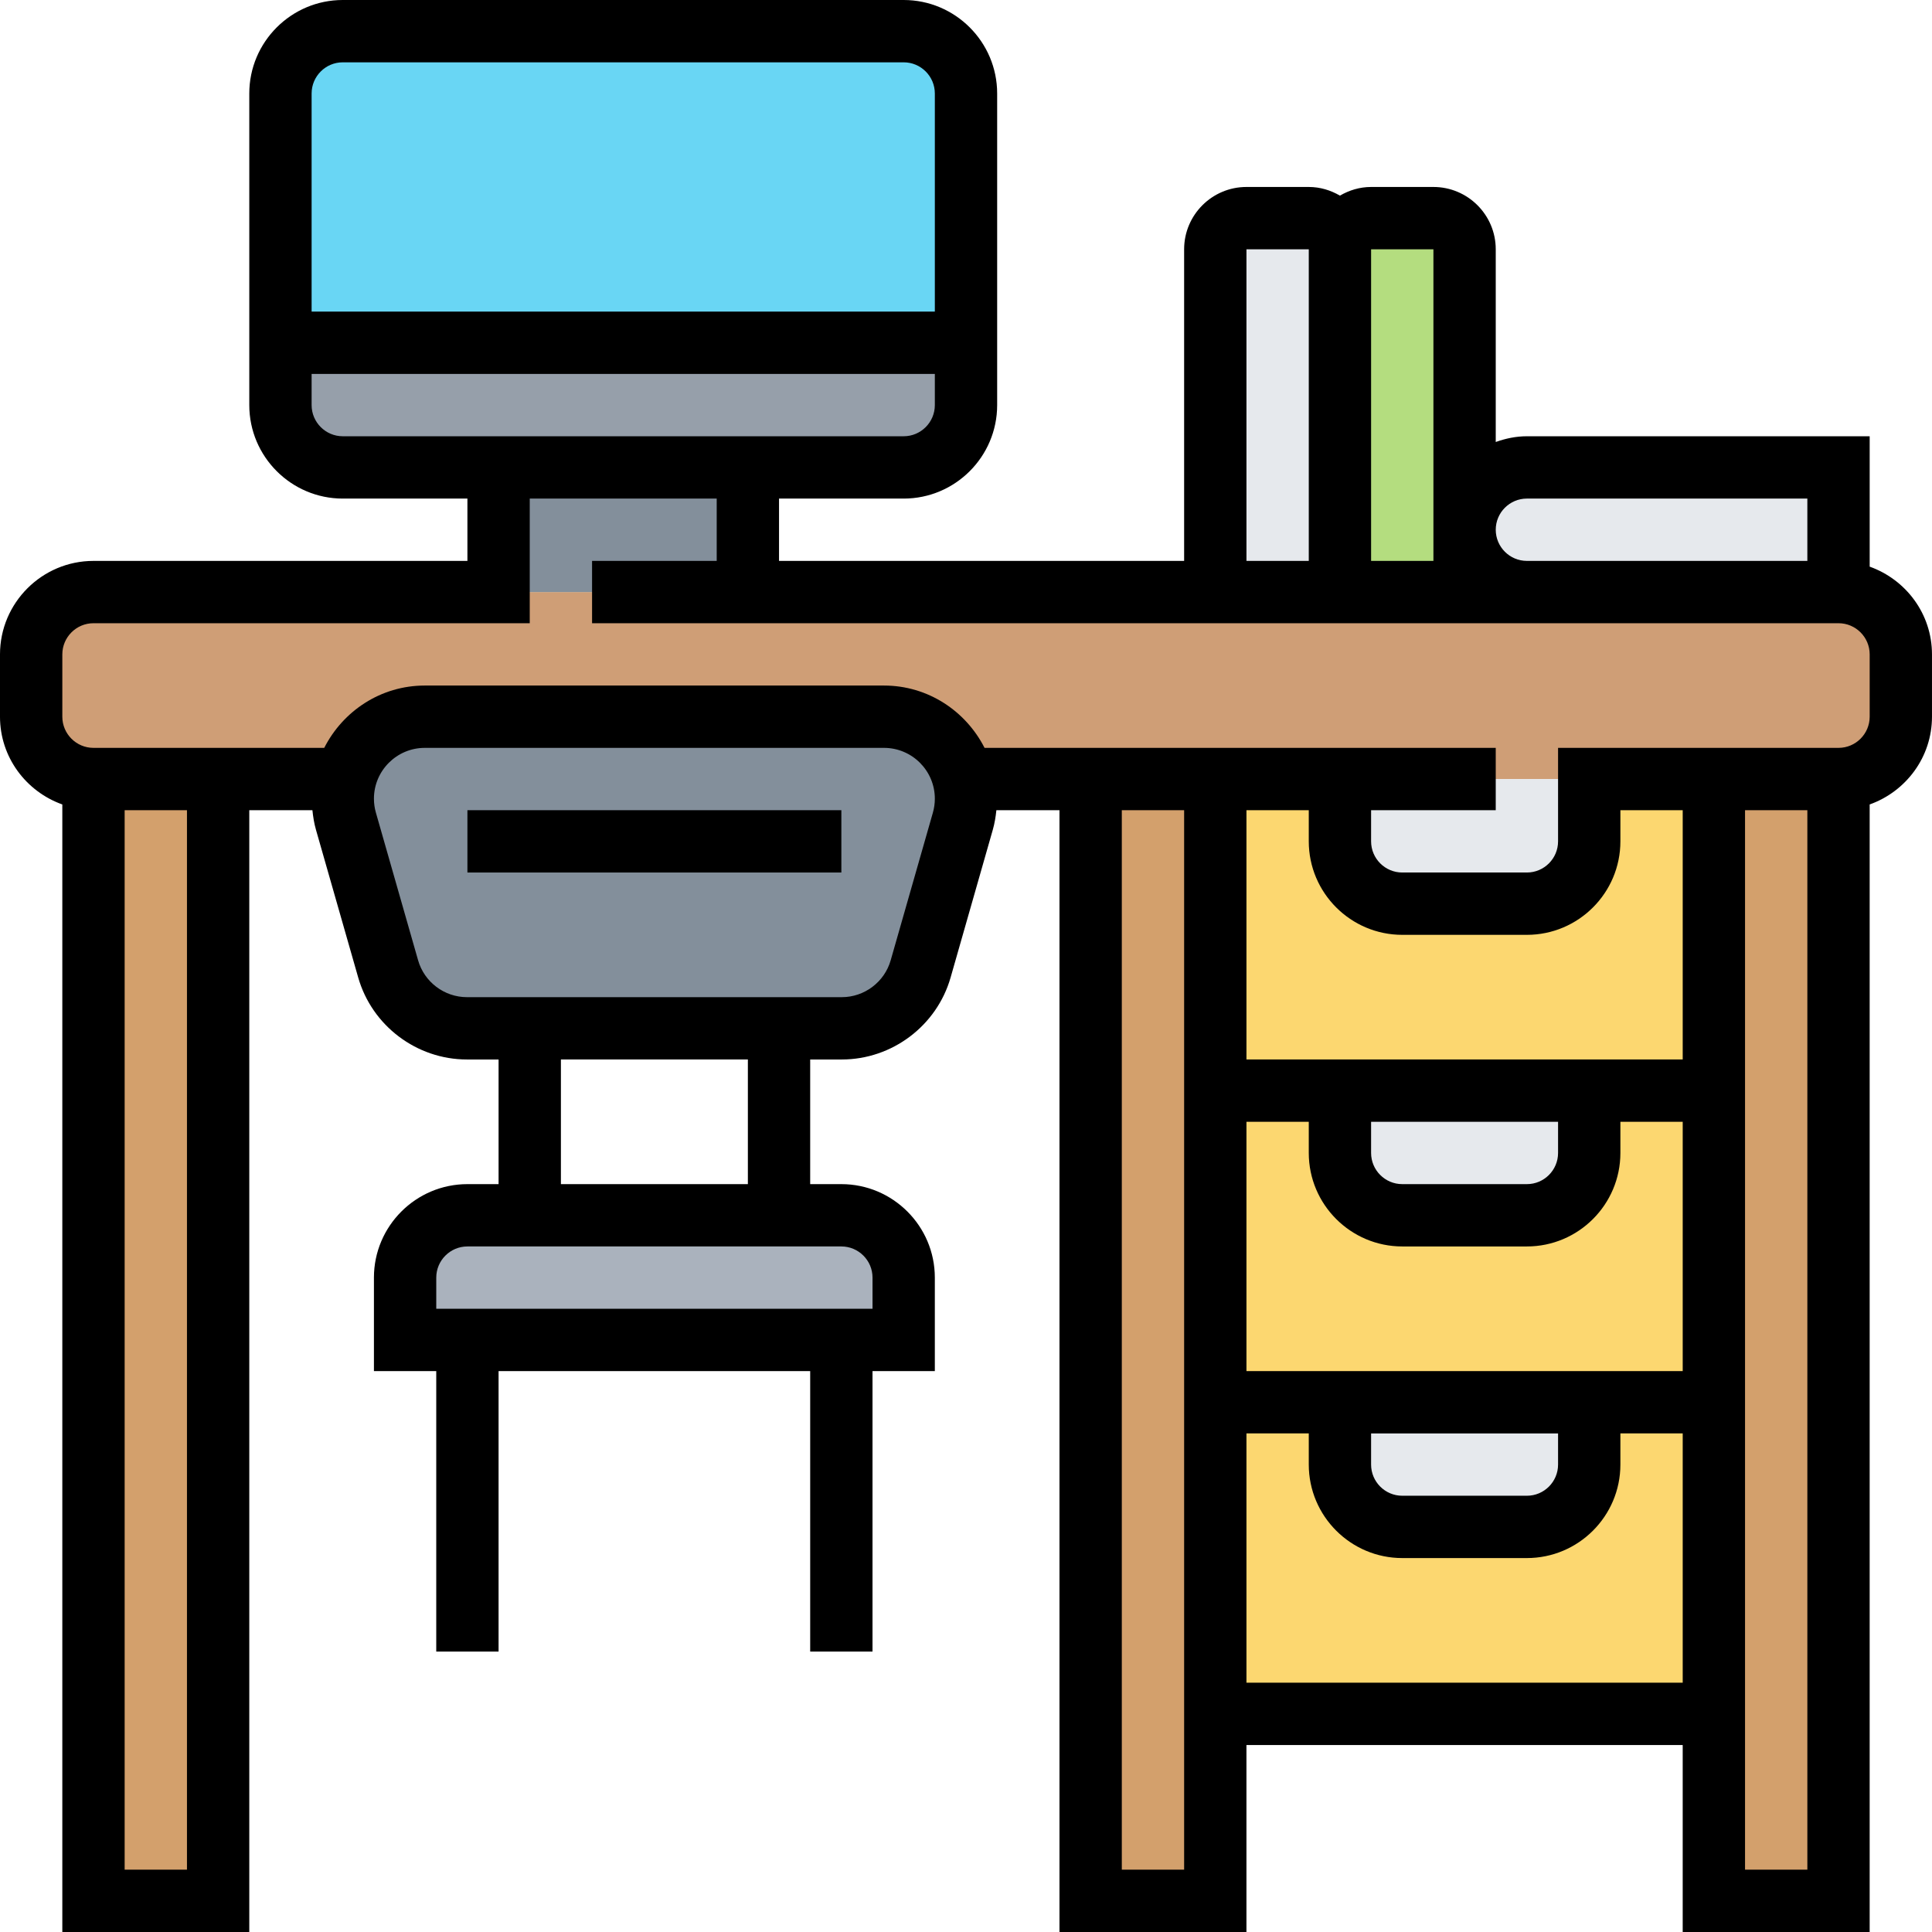 <svg height="496pt" viewBox="0 0 496 496" width="496pt" xmlns="http://www.w3.org/2000/svg"><path d="m344 64v88h-32v-88c0-4.398 3.602-8 8-8h16c4.398 0 8 3.602 8 8zm0 0" fill="#e6e9ed"/><path d="m376 136v16h-32v-88c0-4.398 3.602-8 8-8h16c4.398 0 8 3.602 8 8zm0 0" fill="#b4dd7f"/><path d="m472 120v32h-80c-8.801 0-16-7.199-16-16 0-4.398 1.762-8.398 4.719-11.281 2.883-2.957 6.883-4.719 11.281-4.719zm0 0" fill="#e6e9ed"/><path d="m248 88v16c0 8.801-7.199 16-16 16h-144c-8.801 0-16-7.199-16-16v-16zm0 0" fill="#969faa"/><path d="m488 168v16c0 8.801-7.199 16-16 16h-224l-.559.16c-.961-3.84-2.961-7.281-5.602-10-3.84-3.762-9.039-6.16-14.879-6.16h-117.922c-9.918 0-18.238 6.879-20.48 16.16l-.559-.16h-64c-8.801 0-16-7.199-16-16v-16c0-8.801 7.199-16 16-16h448c8.801 0 16 7.199 16 16zm0 0" fill="#cf9e76"/><path d="m472 200v288h-32v-288zm0 0" fill="#d3a06c"/><path d="m440 360v80h-128v-80h32v16c0 8.801 7.199 16 16 16h32c8.801 0 16-7.199 16-16v-16zm0 0" fill="#fcd770"/><path d="m440 280v80h-128v-80h32v16c0 8.801 7.199 16 16 16h32c8.801 0 16-7.199 16-16v-16zm0 0" fill="#fcd770"/><path d="m440 200v80h-128v-80h32v16c0 8.801 7.199 16 16 16h32c8.801 0 16-7.199 16-16v-16zm0 0" fill="#fcd770"/><g fill="#e6e9ed"><path d="m408 360v16c0 8.801-7.199 16-16 16h-32c-8.801 0-16-7.199-16-16v-16zm0 0"/><path d="m408 280v16c0 8.801-7.199 16-16 16h-32c-8.801 0-16-7.199-16-16v-16zm0 0"/><path d="m408 200v16c0 8.801-7.199 16-16 16h-32c-8.801 0-16-7.199-16-16v-16zm0 0"/></g><path d="m312 440v48h-32v-288h32zm0 0" fill="#d3a06c"/><path d="m248 24v64h-176v-64c0-8.801 7.199-16 16-16h144c8.801 0 16 7.199 16 16zm0 0" fill="#69d6f4"/><path d="m248 205.039c0 2-.238 3.922-.801 5.762l-10.801 37.918c-2.637 9.043-10.879 15.281-20.238 15.281h-96.32c-9.359 0-17.602-6.238-20.238-15.281l-10.801-37.918c-.562-1.84-.801-3.762-.801-5.762 0-1.68.238-3.359.559-4.879 2.242-9.281 10.562-16.16 20.48-16.16h117.922c5.84 0 11.039 2.398 14.879 6.16 2.641 2.719 4.641 6.16 5.602 10 .32 1.52.559 3.199.559 4.879zm0 0" fill="#838f9b"/><path d="m232 328v16h-128v-16c0-8.801 7.199-16 16-16h96c8.801 0 16 7.199 16 16zm0 0" fill="#aab2bd"/><path d="m128 120h64v32h-64zm0 0" fill="#838f9b"/><path d="m24 200h32v288h-32zm0 0" fill="#d3a06c"/><path d="m480 145.473v-33.473h-88c-2.816 0-5.488.574-8 1.473v-49.473c0-8.824-7.176-16-16-16h-16c-2.93 0-5.641.848-8 2.223-2.359-1.375-5.07-2.223-8-2.223h-16c-8.824 0-16 7.176-16 16v80h-104v-16h32c13.23 0 24-10.77 24-24v-80c0-13.23-10.77-24-24-24h-144c-13.23 0-24 10.77-24 24v80c0 13.23 10.77 24 24 24h32v16h-96c-13.23 0-24 10.77-24 24v16c0 10.414 6.711 19.215 16 22.527v289.473h48v-288h16.207c.176 1.695.441 3.383.914 5.031l10.832 37.891c3.535 12.414 15.023 21.078 27.926 21.078h8.121v32h-8c-13.23 0-24 10.77-24 24v24h16v72h16v-72h80v72h16v-72h16v-24c0-13.23-10.77-24-24-24h-8v-32h8.121c12.902 0 24.398-8.664 27.934-21.07l10.824-37.891c.473-1.648.746-3.336.922-5.039h16.199v288h48v-48h112v48h48v-289.473c9.289-3.312 16-12.113 16-22.527v-16c0-10.414-6.711-19.215-16-22.527zm-88-17.473h72v16h-72c-4.414 0-8-3.594-8-8s3.586-8 8-8zm-24-64v80h-16v-80zm-48 0h16v80h-16zm-232-48h144c4.414 0 8 3.594 8 8v56h-160v-56c0-4.406 3.586-8 8-8zm-8 88v-8h160v8c0 4.406-3.586 8-8 8h-144c-4.414 0-8-3.594-8-8zm-32 376h-16v-272h16zm176-152v8h-112v-8c0-4.406 3.586-8 8-8h96c4.414 0 8 3.594 8 8zm-32-24h-48v-32h48zm47.496-95.359-10.832 37.895c-1.586 5.578-6.754 9.465-12.543 9.465h-96.242c-5.801 0-10.957-3.887-12.543-9.473l-10.832-37.895c-.336-1.16-.504-2.367-.504-3.586 0-7.191 5.855-13.047 13.055-13.047h117.891c7.199 0 13.055 5.855 13.055 13.047 0 1.219-.168 2.426-.504 3.594zm48.504 271.359v-272h16v272zm72-240h32c13.23 0 24-10.77 24-24v-8h16v64h-112v-64h16v8c0 13.23 10.77 24 24 24zm-8 128h48v8c0 4.406-3.586 8-8 8h-32c-4.414 0-8-3.594-8-8zm-32-16v-64h16v8c0 13.23 10.77 24 24 24h32c13.23 0 24-10.77 24-24v-8h16v64zm32-64h48v8c0 4.406-3.586 8-8 8h-32c-4.414 0-8-3.594-8-8zm-32 144v-64h16v8c0 13.23 10.77 24 24 24h32c13.23 0 24-10.77 24-24v-8h16v64zm128 48v-272h16v272zm32-296c0 4.406-3.586 8-8 8h-72v24c0 4.406-3.586 8-8 8h-32c-4.414 0-8-3.594-8-8v-8h32v-16h-131.238c-4.801-9.449-14.516-16-25.816-16h-117.891c-11.301 0-21.016 6.551-25.816 16h-59.238c-4.414 0-8-3.594-8-8v-16c0-4.406 3.586-8 8-8h112v-32h48v16h-32v16h320c4.414 0 8 3.594 8 8zm0 0"/><path d="m120 208h96v16h-96zm0 0"/></svg>